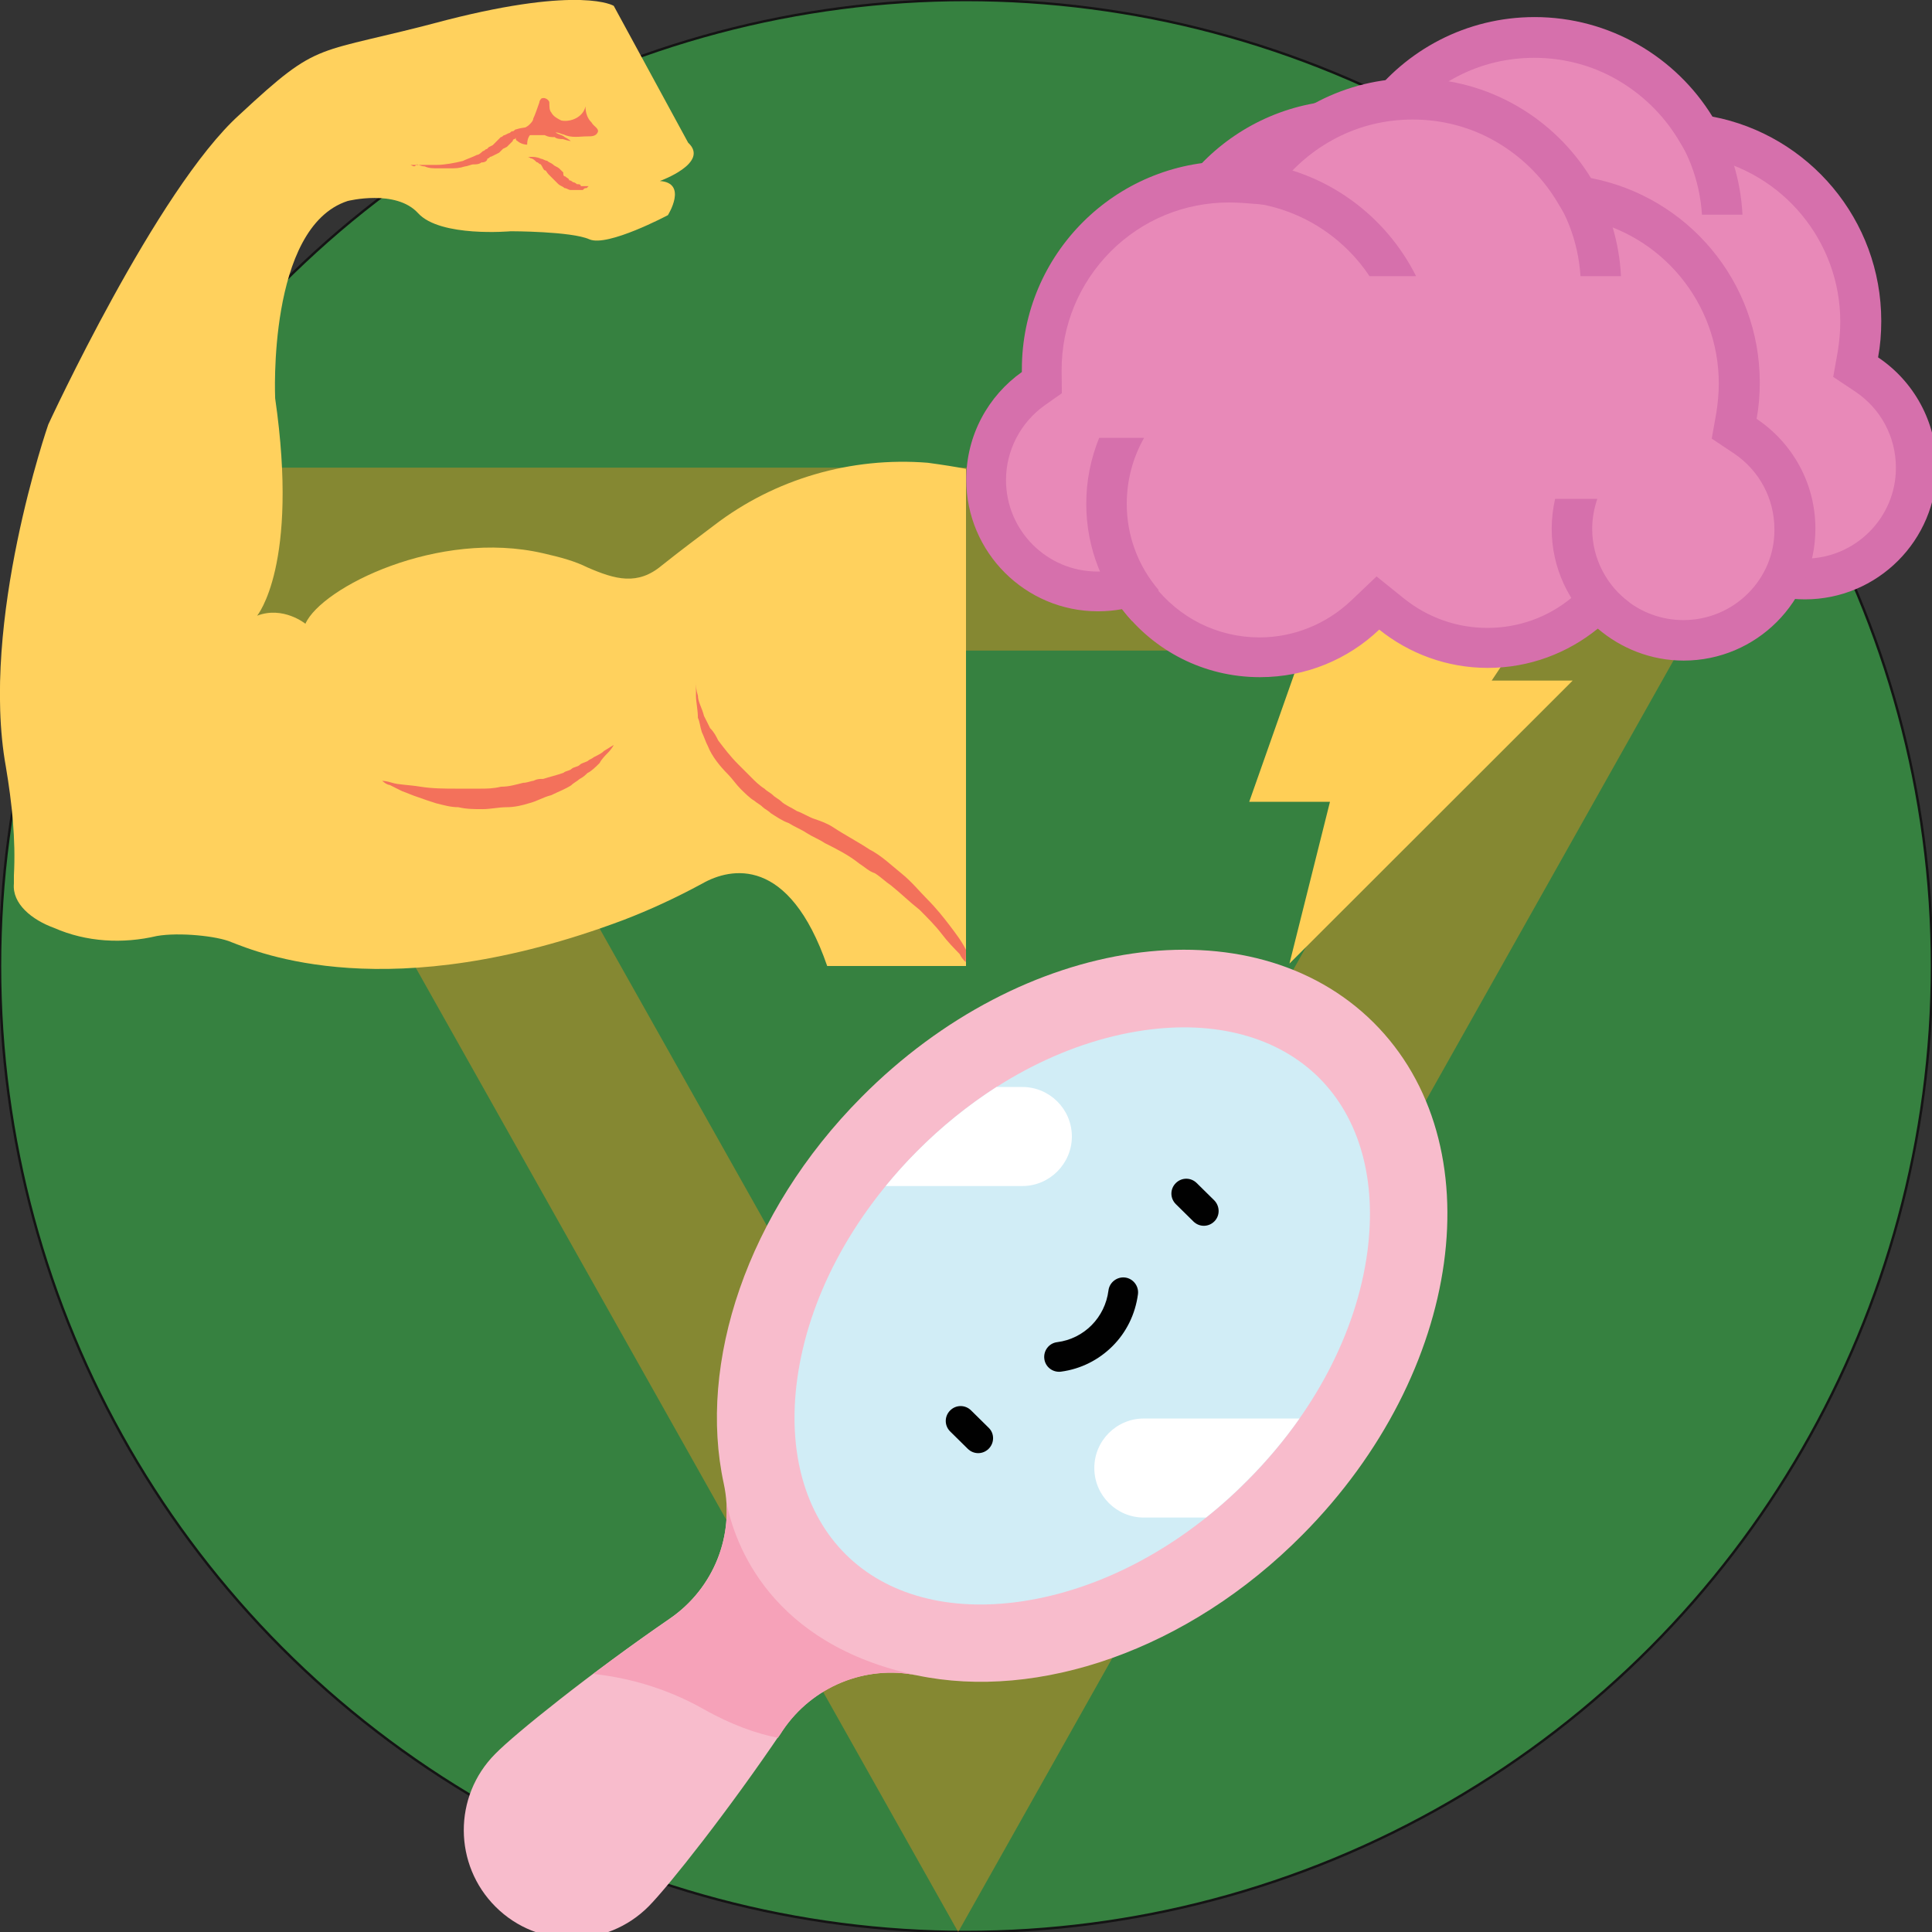 <?xml version="1.0" encoding="utf-8"?>
<!-- Generator: Adobe Illustrator 19.0.0, SVG Export Plug-In . SVG Version: 6.00 Build 0)  -->
<svg version="1.1" id="Layer_1" xmlns="http://www.w3.org/2000/svg" xmlns:xlink="http://www.w3.org/1999/xlink" x="0px" y="0px"
	 viewBox="0 0 792 792" style="enable-background:new 0 0 792 792;" xml:space="preserve">
<rect x="0" y="0" width="792" height="792" fill="#333333" stroke="none"/>
<style type="text/css">
	.st0{opacity:0.6;}
	.st1{fill:#39B54A;}
	.st2{fill:none;stroke:#000000;stroke-miterlimit:10;}
	.st3{opacity:0.41;}
	.st4{fill:#F7941E;}
	.st5{fill:#FFD15D;}
	.st6{fill:#F3715B;}
	.st7{fill:#FFCF56;}
	.st8{fill:#E889B8;}
	.st9{fill:#D670AC;}
	.st10{fill:#F8BCCC;}
	.st11{fill:#D1EDF6;}
	.st12{fill:#010101;}
	.st13{fill:#F6A2B9;}
	.st14{fill:#FFFFFF;}
</style>
<g id="XMLID_1_" class="st0">
	<circle id="XMLID_50_" class="st1" cx="396" cy="396" r="396"/>
	<circle id="XMLID_49_" class="st2" cx="396" cy="396" r="396"/>
</g>
<g id="XMLID_43_" class="st3">
	<g id="XMLID_44_">
		<path id="XMLID_45_" class="st4" d="M55.1,191.7L392.8,792l337.7-600.3L55.1,191.7L55.1,191.7z M181.7,266.7h422L392.8,641.9
			L181.7,266.7z"/>
	</g>
</g>
<path id="XMLID_14_" class="st5" d="M396,192.2c-4.1-0.8-9.1-1.6-15.7-2.5c-31.4-2.5-62.7,6.6-87.5,25.6c-6.6,5-13.2,9.9-21.5,16.5
	c-9.9,8.3-19,5.8-30.5,0.8c-5-2.5-10.7-4.1-18.2-5.8c-42.9-9.9-90.8,14-97.4,28.9c0,0-9.1-7.4-19.8-3.3c0,0,17.3-20.6,7.4-89.1
	c0,0-3.3-70.1,29.7-80.9c0,0,19.8-5,28.9,5s38,7.4,38,7.4s24.8,0,32.2,3.3c7.4,3.3,32.2-9.9,32.2-9.9s8.3-13.2-3.3-14
	c0,0,20.6-7.4,11.6-15.7L251.6,2.4c0,0-13.2-8.3-68.5,5.8C127.9,23,132,15.6,98.2,47C64.3,77.5,19.8,174,19.8,174
	S-8.3,254.9,2.4,314.3c2.5,14.9,4.1,29.7,3.3,44.6c0,0.8,0,1.6,0,3.3c-0.8,8.3,7.4,14.9,16.5,18.2c13.2,5.8,28.1,6.6,42.1,3.3
	c9.1-1.6,24.8,0,30.5,2.5c10.7,4.1,64.4,27.2,160.9-9.1c10.7-4.1,21.5-9.1,32.2-14.9c11.6-6.6,35.5-11.6,51.2,33.8H396V192.2z"/>
<g id="XMLID_3_">
	<path id="XMLID_11_" class="st6" d="M156.7,320.1c0,0,1.6,0,4.1,0.8s6.6,0.8,11.6,1.6c5,0.8,9.9,0.8,15.7,0.8c1.6,0,3.3,0,4.1,0
		c1.6,0,3.3,0,4.1,0c3.3,0,5.8,0,9.1-0.8c3.3,0,5.8-0.8,9.1-1.6c1.6,0,3.3-0.8,4.1-0.8c1.6-0.8,2.5-0.8,4.1-0.8
		c2.5-0.8,5.8-1.6,8.3-2.5c0.8-0.8,2.5-0.8,3.3-1.6c0.8-0.8,2.5-0.8,3.3-1.6c0.8-0.8,1.6-0.8,3.3-1.6c0.8-0.8,1.6-0.8,2.5-1.6
		c1.6-0.8,3.3-1.6,4.1-2.5c2.5-1.6,4.1-2.5,4.1-2.5s-0.8,1.6-2.5,3.3c-0.8,0.8-2.5,2.5-3.3,4.1c-1.6,1.6-3.3,3.3-5,4.1
		c-0.8,0.8-1.6,1.6-3.3,2.5c-0.8,0.8-2.5,1.6-3.3,2.5c-2.5,1.6-5,2.5-8.3,4.1c-3.3,0.8-5.8,2.5-9.1,3.3c-2.5,0.8-5.8,1.6-9.1,1.6
		c-3.3,0-6.6,0.8-9.9,0.8c-3.3,0-6.6,0-9.9-0.8c-3.3,0-5.8-0.8-9.1-1.6c-2.5-0.8-5-1.6-7.4-2.5c-2.5-0.8-4.1-1.6-6.6-2.5
		c-1.6-0.8-3.3-1.6-5-2.5C158.4,321.7,156.7,320.1,156.7,320.1z"/>
	<path id="XMLID_9_" class="st6" d="M396,389.4c-1.6-3.3-4.1-6.6-6.6-9.9c-2.5-3.3-5.8-7.4-9.1-10.7c-3.3-3.3-6.6-7.4-10.7-10.7
		c-4.1-3.3-8.3-7.4-13.2-9.9c-5-3.3-9.9-5.8-14.9-9.1c-2.5-1.6-5-2.5-7.4-3.3c-2.5-0.8-5-2.5-7.4-3.3c-2.5-1.6-5-2.5-6.6-4.1
		c-0.8-0.8-2.5-1.6-3.3-2.5c-0.8-0.8-2.5-1.6-3.3-2.5c-2.5-1.6-4.1-3.3-5.8-5c-1.6-1.6-3.3-3.3-5-5c-3.3-3.3-5.8-6.6-8.3-9.9
		c-0.8-1.6-1.6-3.3-3.3-5c-0.8-1.6-1.6-3.3-2.5-5c-0.8-3.3-2.5-5.8-2.5-8.3c-0.8-2.5-0.8-4.1-0.8-5.8c0-1.6,0-1.6,0-1.6s0,0.8,0,1.6
		c0,0.8,0,1.6,0,2.5c0,0.8,0,2.5,0,3.3c0,2.5,0.8,5.8,0.8,9.1c0.8,1.6,0.8,3.3,1.6,5.8c0.8,1.6,1.6,4.1,2.5,5.8
		c1.6,4.1,5,8.3,8.3,11.6c1.6,1.6,3.3,4.1,5,5.8c1.6,1.6,4.1,4.1,5.8,5c0.8,0.8,2.5,1.6,3.3,2.5c0.8,0.8,2.5,1.6,3.3,2.5
		c2.5,1.6,5,3.3,7.4,4.1c2.5,1.6,5,2.5,7.4,4.1c2.5,1.6,5,2.5,7.4,4.1c5,2.5,9.9,5,14,8.3c2.5,1.6,4.1,3.3,6.6,4.1
		c2.5,1.6,4.1,3.3,6.6,5c4.1,3.3,7.4,6.6,11.6,9.9c3.3,3.3,6.6,6.6,9.1,9.9c2.5,3.3,5,5.8,7.4,8.3c0.8,1.6,1.6,2.5,2.5,3.3
		L396,389.4L396,389.4z"/>
	<path id="XMLID_8_" class="st6" d="M168.3,67.6c0,0,0.8,0,3.3,0c0.8,0,2.5,0,3.3,0c1.6,0,2.5,0,4.1,0c3.3,0,7.4-0.8,10.7-1.6
		c1.6-0.8,4.1-1.6,5.8-2.5c0.8,0,1.6-0.8,2.5-1.6c0.8,0,0.8-0.8,1.6-0.8l0.8-0.8l1.6-0.8l0.8-0.8c0.8-0.8,1.6-1.6,2.5-2.5
		c0.8,0,0.8-0.8,1.6-0.8l1.6-0.8c0.8,0,0.8-0.8,1.6-0.8s0.8-0.8,1.6-0.8c2.5-0.8,4.1-0.8,6.6-0.8c1.6,0,4.1,0,5.8,0.8
		c1.6,0,3.3,0.8,4.1,1.6c1.6,0.8,2.5,0.8,3.3,1.6c1.6,0.8,2.5,1.6,2.5,1.6s-0.8,0-3.3-0.8c-0.8,0-2.5,0-3.3-0.8
		c-1.6,0-2.5,0-4.1-0.8c-1.6,0-3.3,0-5,0c-0.8,0-0.8,0-1.6,0c-0.8,0-0.8,0-1.6,0s-1.6,0.8-2.5,0.8s-0.8,0-1.6,0.8c0,0-0.8,0-0.8,0.8
		l-0.8,0.8l-0.8,0.8l-0.8,0.8l0,0l0,0l0,0l0,0l0,0l0,0l-1.6,0.8c-0.8,0.8-0.8,0.8-1.6,1.6l-1.6,0.8l-1.6,0.8c-0.8,0-0.8,0.8-1.6,0.8
		c0,0.8-0.8,1.6-2.5,1.6c-0.8,0.8-2.5,0.8-3.3,0.8c-0.8,0-2.5,0.8-3.3,0.8c-2.5,0.8-4.1,0.8-5.8,0.8c-1.6,0-4.1,0-5.8,0
		c-1.6,0-3.3,0-5-0.8c-1.6,0-2.5-0.8-3.3-0.8C169.9,68.4,169.9,68.4,168.3,67.6L168.3,67.6z"/>
	<path id="XMLID_5_" class="st6" d="M216.1,64.3c0,0,0.8,0,1.6,0s2.5,0,4.1,0.8c0.8,0,1.6,0.8,2.5,0.8c0.8,0.8,1.6,0.8,2.5,1.6
		c0.8,0.8,1.6,0.8,2.5,1.6c0.8,0.8,1.6,1.6,1.6,1.6c0,0.8,0,1.6,0.8,1.6c0.8,0.8,1.6,0.8,1.6,1.6c0.8,0,1.6,0.8,1.6,0.8
		c0.8,0,1.6,0.8,1.6,0.8c0.8,0,1.6,0,1.6,0.8c0.8,0,0.8,0,1.6,0c0.8,0,1.6,0,1.6,0s0,0-0.8,0.8c-0.8,0-0.8,0-1.6,0.8
		c-0.8,0-1.6,0-2.5,0s-1.6,0-2.5,0c-0.8,0-1.6-0.8-2.5-0.8c-0.8-0.8-1.6-0.8-2.5-1.6c-0.8-0.8-1.6-1.6-2.5-2.5l-0.8-0.8
		c-0.8-0.8-0.8-0.8-0.8-0.8c-0.8-0.8-0.8-1.6-1.6-1.6c-0.8-0.8-0.8-1.6-1.6-2.5c-0.8,0-0.8-0.8-1.6-0.8c-0.8-0.8-1.6-1.6-2.5-1.6
		C217,64.3,216.1,64.3,216.1,64.3z"/>
	<path id="XMLID_4_" class="st6" d="M212,54.4c0.8-1.6,3.3-1.6,5-3.3c0.8-0.8,1.6-1.6,1.6-2.5c0.8-1.6,1.6-4.1,2.5-6.6
		c0-0.8,0.8-1.6,0.8-1.6c1.6-0.8,3.3,0.8,3.3,1.6c0,1.6,0,3.3,0.8,4.1c0.8,1.6,2.5,2.5,4.1,3.3c4.1,0.8,9.1-1.6,9.9-5.8
		c0,2.5,0.8,5,2.5,6.6c0.8,1.6,3.3,2.5,2.5,4.1c-0.8,1.6-2.5,1.6-4.1,1.6c-3.3,0-6.6,0.8-9.9-0.8c-0.8,0-1.6-0.8-3.3-0.8
		c-0.8,0-1.6,0-2.5,0c-1.6,0-3.3,0-4.1,0s-1.6,0-2.5,0c-1.6,0.8-2.5,2.5-2.5,5c-1.6,0-3.3-0.8-4.1-1.6
		C211.2,57.7,211.2,55.2,212,54.4"/>
</g>
<polygon id="XMLID_30_" class="st7" points="564.8,179.2 512.1,328.7 545.2,328.7 528.6,395 644.7,279 611.5,279 677.9,179.2 "/>
<path id="XMLID_29_" class="st8" d="M566.2,244.2c-19.7,0-37.9-9-49.9-24.7l-3.1-4l-5,0.9c-2.8,0.5-5.6,0.8-8.4,0.8
	c-25.2,0-45.8-20.5-45.8-45.7c0-14.8,7.2-28.8,19.3-37.3l3.5-2.5l-0.1-4.7c0-0.2,0-0.4,0-0.6c0-42.5,34.5-77,77-77
	c2.1,0,4.2,0.1,6.3,0.3l4.6,0.4l2.7-3.7c7-9.4,16.2-17.2,26.7-22.5c10.9-5.6,22.7-8.4,35-8.4c13.4,0,26.7,3.5,38.3,10.2
	c11.2,6.4,20.8,15.7,27.5,26.8l1.9,3.1l3.6,0.7c36.2,6.9,62.5,38.7,62.5,75.6c0,4.5-0.4,9-1.2,13.4l-0.9,5.3l4.5,3
	c12.8,8.5,20.4,22.8,20.4,38.1c0,25.2-20.5,45.8-45.8,45.8c-10.9,0-21.5-3.9-29.8-11l-5.3-4.5l-5.4,4.4
	c-11.2,9.2-25.3,14.2-39.8,14.2c-14.4,0-28.1-4.8-39.3-13.8l-5.6-4.6l-5.3,5C597.7,238.1,582.3,244.2,566.2,244.2z"/>
<g id="XMLID_24_">
	<path id="XMLID_26_" class="st9" d="M769.9,146.5c0.9-4.8,1.3-9.8,1.3-14.9c0-41.6-29.8-76.3-69.2-83.8C687,23.4,659.9,7,629.1,7
		c-28,0-52.8,13.5-68.3,34.3c-2.3-0.2-4.6-0.3-6.9-0.3c-47.1,0-85.3,38.2-85.3,85.3c0,0.4,0,0.7,0,1.1
		c-13.8,9.8-22.8,25.9-22.8,44.1c0,29.8,24.2,54,54,54c3.4,0,6.7-0.3,9.9-0.9c13,17,33.4,27.9,56.5,27.9c19,0,36.2-7.4,48.9-19.5
		c12.2,9.8,27.7,15.7,44.5,15.7c17.1,0,32.8-6,45.1-16.1c9.5,8.1,21.8,13.1,35.2,13.1c29.8,0,54-24.2,54-54
		C793.9,172.8,784.4,156.2,769.9,146.5z M739.9,229c-9,0-17.6-3.2-24.4-9l-10.6-9.1l-10.8,8.8c-9.8,8.1-21.8,12.4-34.6,12.4
		c-12.6,0-24.3-4.2-34.1-12l-11.3-9.1l-10.5,10c-10.2,9.6-23.5,15-37.5,15c-8.6,0-16.9-1.9-24.5-5.8c-7.3-3.7-13.8-9.1-18.8-15.6
		l-6.2-8.1l-10,1.9c-2.3,0.4-4.6,0.6-6.9,0.6c-20.7,0-37.5-16.8-37.5-37.5c0-12.1,5.9-23.5,15.8-30.6l7.1-5l-0.1-8.7l0-0.4
		c0-0.1,0-0.3,0-0.4c0-18.4,7.2-35.6,20.1-48.6c13-13,30.2-20.1,48.6-20.1c1.8,0,3.7,0.1,5.6,0.2l9.1,0.7l5.5-7.3
		c6.3-8.4,14.5-15.3,23.8-20.1c9.7-5,20.3-7.5,31.3-7.5c12,0,23.8,3.1,34.1,9.1c10,5.8,18.5,14,24.6,23.9l3.8,6.3l7.2,1.4
		c32.3,6.2,55.7,34.6,55.7,67.5c0,4-0.4,8.1-1,12l-1.9,10.6l9,6c10.5,7,16.7,18.6,16.7,31.2C777.3,212.2,760.5,229,739.9,229z"/>
	<path id="XMLID_25_" class="st9" d="M714.3,88c-0.7-14.2-4.9-27.5-11.7-39h-20.1c9,11.1,14.3,24.7,15.2,39H714.3z"/>
</g>
<path id="XMLID_23_" class="st8" d="M516.4,269.4c-19.7,0-37.9-9-49.9-24.7l-3.1-4l-5,0.9c-2.8,0.5-5.6,0.8-8.4,0.8
	c-25.2,0-45.8-20.5-45.8-45.8c0-14.8,7.2-28.8,19.3-37.3l3.5-2.5l-0.1-4.7c0-0.2,0-0.4,0-0.6c0-42.5,34.5-77,77-77
	c2.1,0,4.2,0.1,6.3,0.3l4.6,0.4l2.7-3.7c7-9.4,16.2-17.2,26.7-22.5c10.9-5.6,22.7-8.4,35-8.4c13.4,0,26.7,3.5,38.3,10.2
	c11.2,6.4,20.8,15.7,27.5,26.8l1.9,3.1l3.6,0.7c36.2,6.9,62.5,38.7,62.5,75.6c0,4.5-0.4,9-1.2,13.4l-0.9,5.3l4.5,3
	c12.8,8.5,20.4,22.8,20.4,38.1c0,25.2-20.5,45.7-45.8,45.7c-10.9,0-21.5-3.9-29.8-11l-5.3-4.5l-5.4,4.4
	c-11.2,9.2-25.3,14.2-39.8,14.2c-14.5,0-28.1-4.8-39.3-13.8l-5.7-4.6l-5.3,5C547.9,263.3,532.6,269.4,516.4,269.4z"/>
<g id="XMLID_15_">
	<path id="XMLID_20_" class="st9" d="M720.1,171.7c0.9-4.8,1.3-9.8,1.3-14.9c0-41.6-29.8-76.2-69.2-83.8c-15-24.5-42-40.9-72.8-40.9
		c-28,0-52.8,13.5-68.3,34.3c-2.3-0.2-4.6-0.3-6.9-0.3c-47.1,0-85.3,38.2-85.3,85.3c0,0.4,0,0.7,0,1.1
		c-13.8,9.8-22.8,25.9-22.8,44.1c0,29.8,24.2,54,54,54c3.4,0,6.7-0.3,9.9-0.9c13,17,33.4,27.9,56.5,27.9c19,0,36.2-7.4,48.9-19.5
		c12.2,9.8,27.7,15.7,44.5,15.7c17.1,0,32.8-6.1,45.1-16.1c9.5,8.1,21.8,13.1,35.2,13.1c29.8,0,54-24.2,54-54.1
		C744.2,197.9,734.6,181.4,720.1,171.7z M690.1,254.2c-9,0-17.6-3.2-24.4-9l-10.6-9.1l-10.8,8.9c-9.8,8.1-21.8,12.4-34.6,12.4
		c-12.5,0-24.3-4.2-34.1-12l-11.3-9.1l-10.5,10c-10.2,9.6-23.5,15-37.5,15c-8.6,0-16.9-2-24.5-5.8c-7.3-3.7-13.8-9.1-18.8-15.6
		l-6.2-8.1l-10,1.9c-2.3,0.4-4.6,0.6-6.9,0.6c-20.7,0-37.5-16.8-37.5-37.5c0-12.1,5.9-23.5,15.8-30.6l7.1-5l-0.1-8.7l0-0.4
		c0-0.1,0-0.3,0-0.4c0-18.4,7.2-35.6,20.1-48.6c13-13,30.2-20.1,48.6-20.1c1.8,0,3.7,0.1,5.6,0.2l9.1,0.7l5.5-7.3
		c6.3-8.4,14.5-15.3,23.8-20.1c9.7-5,20.2-7.5,31.3-7.5c12,0,23.8,3.1,34.1,9.1c10,5.8,18.5,14,24.6,23.9l3.8,6.3l7.2,1.4
		c32.3,6.2,55.7,34.6,55.7,67.5c0,4-0.4,8.1-1,12l-1.9,10.6l9,6c10.5,7,16.7,18.6,16.7,31.2C727.6,237.4,710.8,254.2,690.1,254.2z"
		/>
	<path id="XMLID_19_" class="st9" d="M652.7,216.8c0-4.3,0.8-8.5,2.1-12.3h-17.3c-0.9,4-1.4,8.1-1.4,12.3c0,16.1,7.1,30.6,18.3,40.5
		l13.6-10.3C658.8,240.2,652.7,229.2,652.7,216.8z"/>
	<path id="XMLID_18_" class="st9" d="M515.1,66.7v16.7c14.2,2.3,27.3,8.9,37.7,19.3c3.2,3.2,6.1,6.7,8.6,10.5h19.1
		C568,88.3,543.8,70.3,515.1,66.7z"/>
	<path id="XMLID_17_" class="st9" d="M664.5,113.2c-0.7-14.2-4.9-27.5-11.7-39h-20.1c9,11.1,14.3,24.7,15.2,39H664.5z"/>
	<path id="XMLID_16_" class="st9" d="M469,179.5h-18.4c-3.4,8.3-5.3,17.5-5.3,27c0,18.6,7.1,35.5,18.8,48.1l10.9-12.7
		c-8.5-9.9-13.1-22.3-13.1-35.4C461.9,196.9,464.4,187.6,469,179.5z"/>
</g>
<g id="XMLID_31_" transform="matrix(1 0 0 1 0 0)">
	<path id="XMLID_40_" class="st10" d="M534,629.1c65.9-66.4,78.9-160.4,29-210c-49.9-49.5-143.8-35.9-209.8,30.6
		c-47.2,47.5-67.2,109.2-56.5,158.5c4.6,21.2-4.2,43-22.1,55.3c-32.3,22.2-63.5,47.2-71.6,55.5c-17.3,17.4-17.1,45.5,0.2,62.7
		c17.4,17.3,45.5,17.1,62.7-0.2c8.2-8.3,33-39.6,54.9-72.1c12.1-18,33.9-27,55.1-22.6C425.4,697.2,486.9,676.7,534,629.1z"/>
	<path id="XMLID_39_" class="st11" d="M346.7,637.2c-16.9-16.8-23.9-42.3-19.9-71.8c4.5-32.9,21.9-66,49-93.3
		c27.1-27.3,60.1-44.9,92.9-49.7c29.5-4.3,55,2.6,71.9,19.3c16.9,16.8,23.9,42.2,19.9,71.8c-4.5,32.9-21.9,66-49,93.3
		c-27.1,27.3-60.1,44.9-92.9,49.7C389.1,660.8,363.5,653.9,346.7,637.2z"/>
	<g id="XMLID_35_">
		<path id="XMLID_38_" class="st12" d="M497.8,500.7c-2.4,2.4-6.2,2.4-8.6,0l-7.2-7.1c-2.4-2.4-2.4-6.2,0-8.6c2.4-2.4,6.2-2.4,8.6,0
			l7.2,7.1C500.1,494.5,500.2,498.3,497.8,500.7z"/>
		<path id="XMLID_37_" class="st12" d="M405.3,593.9c-2.4,2.4-6.2,2.4-8.6,0l-7.2-7.1c-2.4-2.4-2.4-6.2,0-8.6c2.4-2.4,6.2-2.4,8.6,0
			l7.2,7.1C407.7,587.6,407.7,591.5,405.3,593.9z"/>
		<path id="XMLID_36_" class="st12" d="M456.1,551.8c-5.6,5.6-12.9,9.4-21.2,10.5c-3.3,0.4-6.4-1.9-6.8-5.3
			c-0.4-3.3,1.9-6.4,5.3-6.8c11-1.4,19.6-10.1,21-21.2c0.4-3.3,3.5-5.7,6.8-5.3c3.3,0.4,5.7,3.5,5.3,6.8
			C465.4,538.8,461.7,546.2,456.1,551.8z"/>
	</g>
	<path id="XMLID_34_" class="st13" d="M297.8,615.9c1.3,18.7-7.5,36.9-23.2,47.7c-10.9,7.5-21.7,15.3-31.4,22.6
		c13,1.4,29,5.3,45,14.3c11.8,6.7,22.1,10.2,30.7,11.9c0.7-1,1.4-2,2-3c12.1-18,33.9-27,55.1-22.6
		C315.8,674.1,301.2,633,297.8,615.9z"/>
	<path id="XMLID_33_" class="st14" d="M532.7,581.5h-63.8c-11.2,0-20.3,9.1-20.3,20.3c0,11.2,9.1,20.3,20.3,20.3h25.5
		c5.9-4.7,11.6-9.8,17-15.3C519.4,598.8,526.5,590.3,532.7,581.5z"/>
	<path id="XMLID_32_" class="st14" d="M439.4,465.9c0-11.2-9.1-20.3-20.3-20.3h-10.6c-11.5,7.4-22.6,16.3-32.7,26.5
		c-4.5,4.5-8.7,9.2-12.7,14.1h56C430.3,486.2,439.4,477,439.4,465.9z"/>
</g>
</svg>
